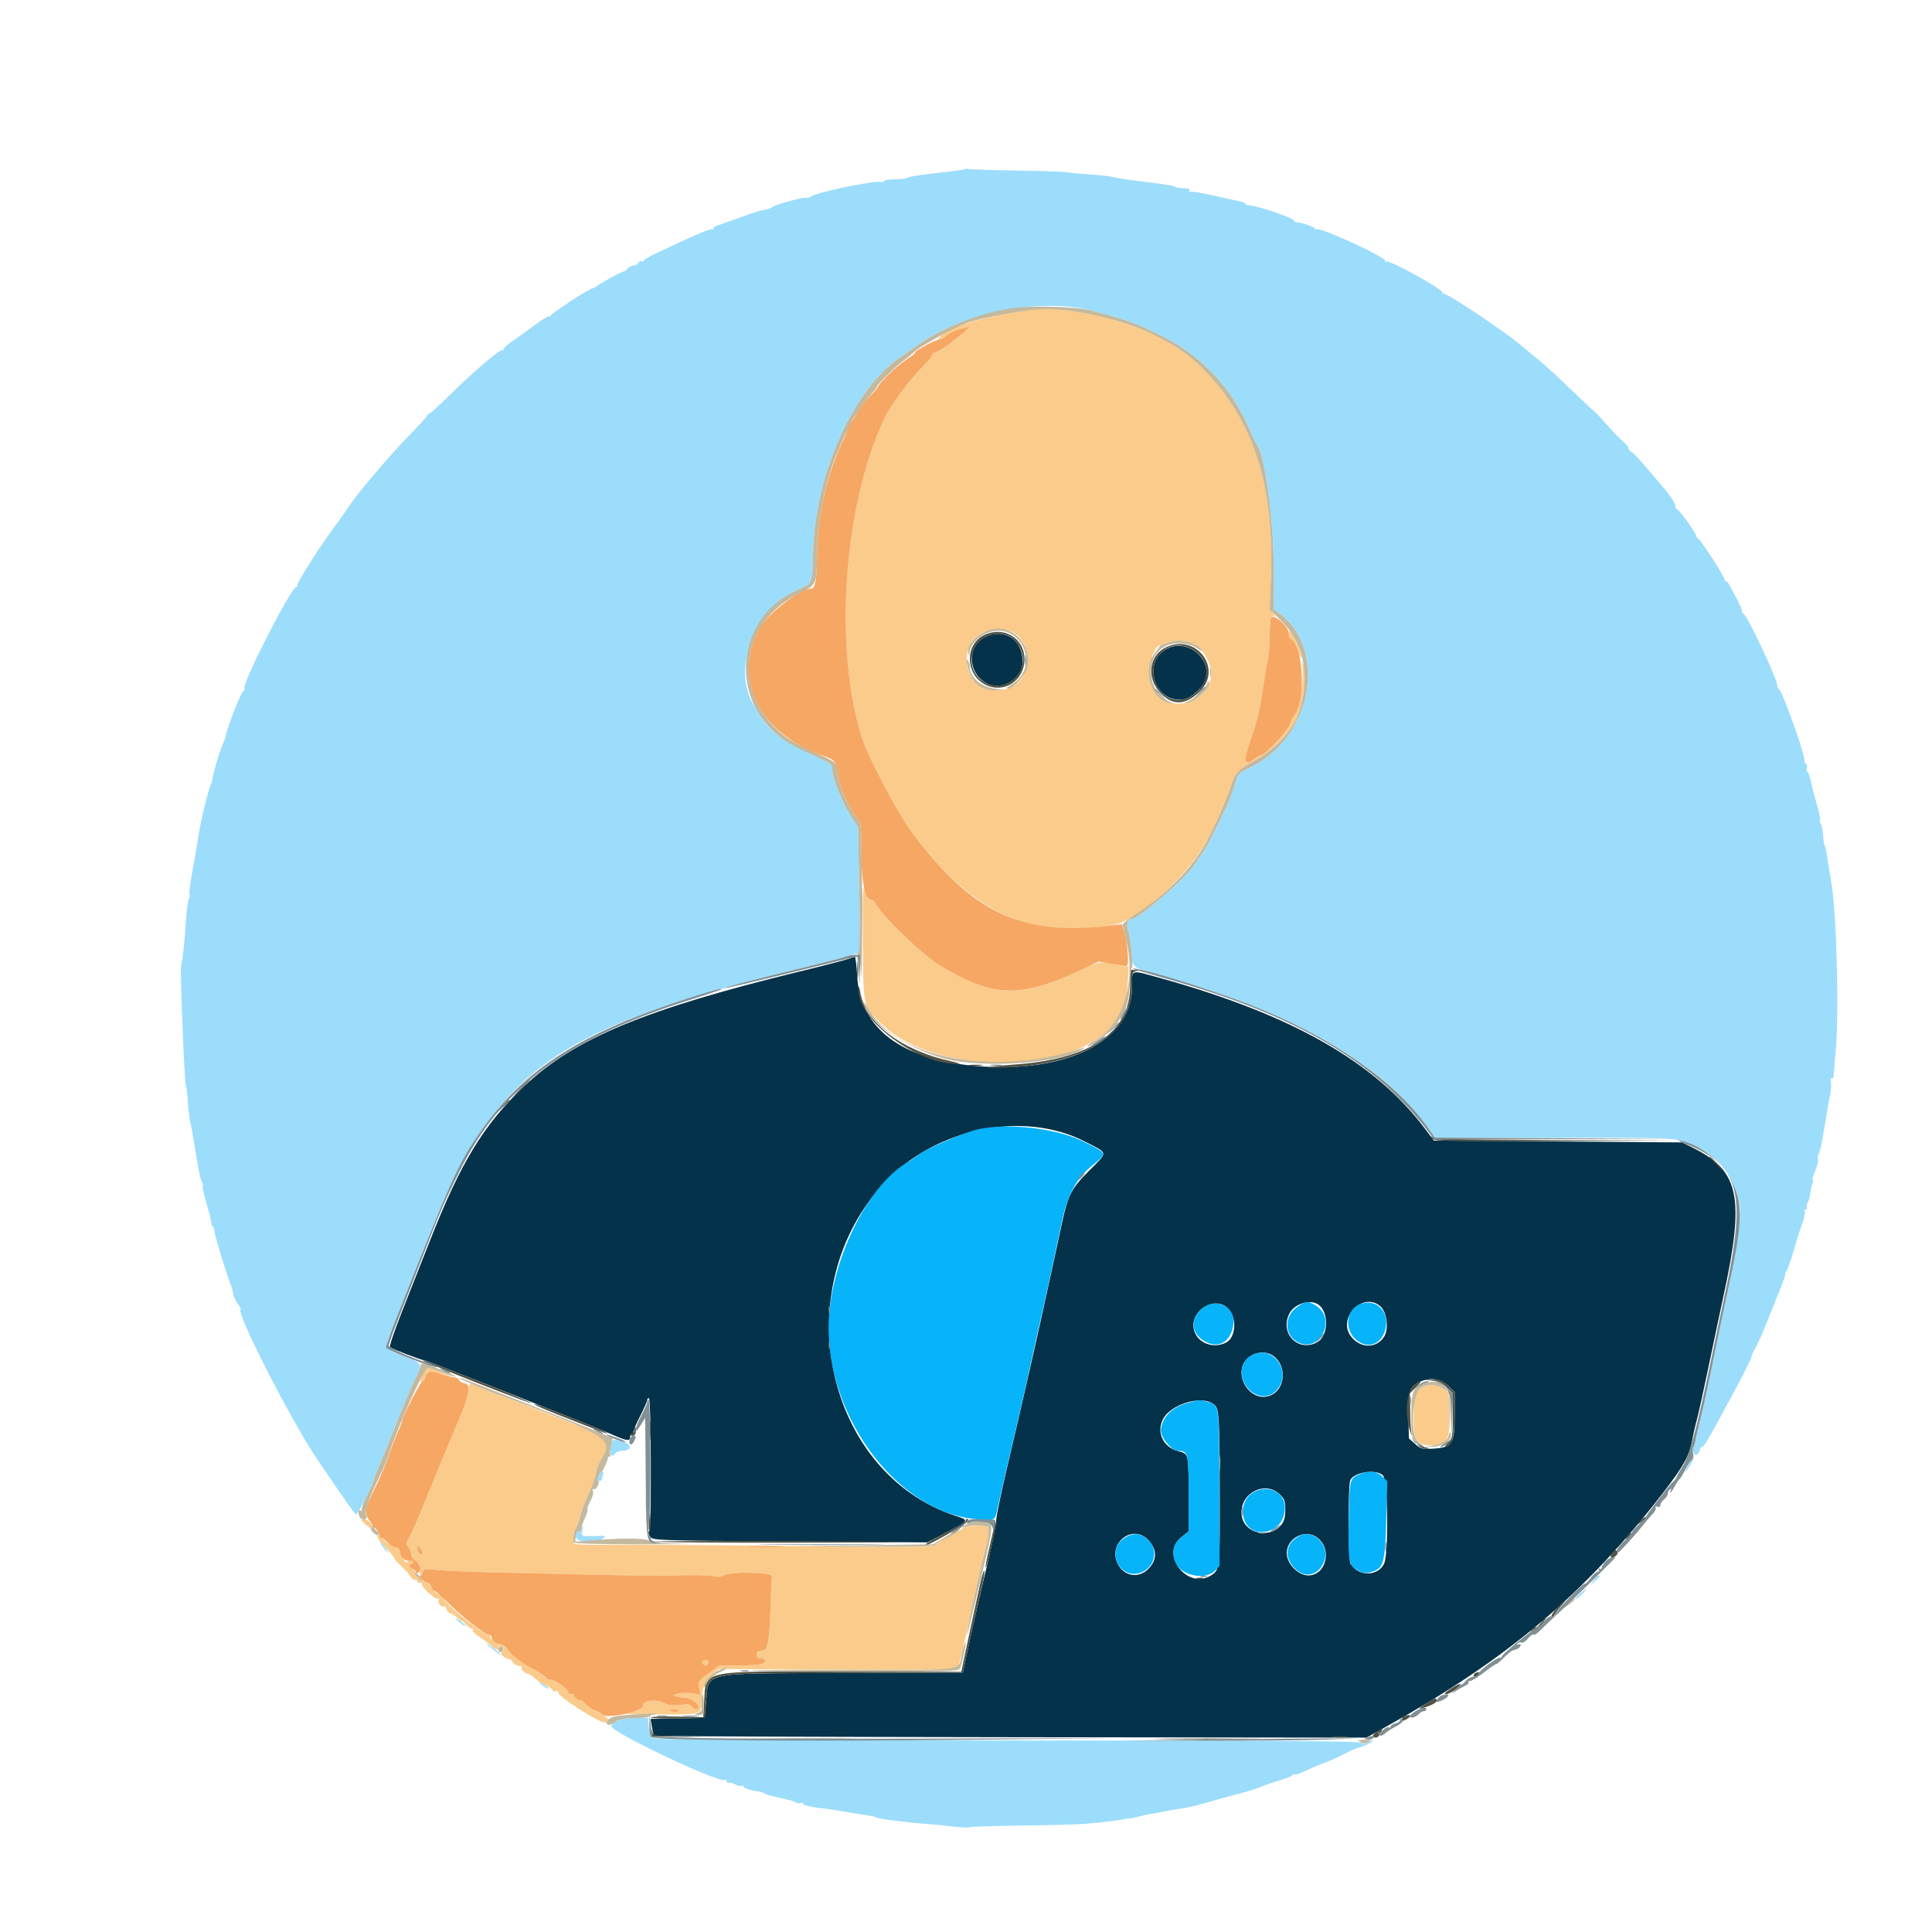 <svg id="svg" version="1.1" xmlns="http://www.w3.org/2000/svg" xmlns:xlink="http://www.w3.org/1999/xlink" width="400" height="400" viewBox="0, 0, 400,400"><g id="svgg"><path id="path0" d="M203.906 131.934 C 200.120 133.826,200.403 139.576,204.378 141.526 C 207.586 143.099,211.719 140.518,211.719 136.941 C 211.719 132.358,207.925 129.927,203.906 131.934 M241.959 134.149 C 236.187 136.662,238.963 145.907,245.142 144.748 C 246.871 144.423,249.396 141.983,249.730 140.315 C 250.570 136.116,245.918 132.425,241.959 134.149 M175.781 198.492 C 175.244 198.710,170.586 199.917,165.430 201.175 C 133.574 208.949,119.003 215.008,108.621 224.800 C 100.156 232.783,95.336 240.710,88.835 257.336 C 87.179 261.573,84.609 268.097,83.125 271.835 C 81.641 275.572,80.568 278.758,80.741 278.914 C 81.140 279.276,87.337 281.641,87.885 281.641 C 88.111 281.641,94.664 284.176,102.449 287.274 C 110.233 290.373,118.184 293.521,120.117 294.272 C 122.051 295.022,125.033 296.253,126.744 297.008 C 129.886 298.394,130.469 298.461,130.469 297.438 C 130.469 297.128,130.674 296.875,130.924 296.875 C 131.175 296.875,131.270 296.764,131.134 296.629 C 130.999 296.494,131.585 295.030,132.436 293.377 C 133.288 291.723,133.984 290.164,133.984 289.912 C 133.984 289.660,134.145 289.453,134.341 289.453 C 134.828 289.453,134.906 316.352,134.421 316.937 C 134.178 317.229,134.247 317.656,134.619 318.165 C 135.178 318.929,135.769 318.949,163.591 319.141 L 191.992 319.336 194.727 317.917 C 200.856 314.735,200.801 314.804,197.949 313.875 C 170.716 305.010,162.577 266.535,183.310 244.672 C 193.892 233.514,211.831 229.863,224.507 236.289 C 229.557 238.849,229.472 238.397,225.630 242.239 C 221.846 246.022,221.162 247.311,219.928 252.988 C 219.468 255.104,218.408 260.000,217.571 263.867 C 214.951 275.985,211.557 290.947,208.364 304.453 C 207.201 309.373,206.250 314.031,206.251 314.804 C 206.252 315.578,205.468 319.463,204.509 323.438 C 202.933 329.975,201.011 338.435,199.806 344.141 L 199.352 346.289 174.455 346.379 C 144.625 346.486,146.774 346.010,146.172 352.647 L 145.898 355.664 140.300 355.773 L 134.701 355.881 134.973 357.530 C 135.123 358.438,135.328 359.268,135.429 359.375 C 135.529 359.482,168.752 359.613,209.256 359.665 L 282.900 359.761 286.860 357.559 C 311.081 344.094,326.776 331.101,342.237 311.719 C 348.017 304.473,349.650 301.815,350.234 298.707 C 350.525 297.163,351.015 294.997,351.324 293.894 C 351.632 292.792,352.700 287.958,353.697 283.152 C 354.694 278.346,356.099 271.689,356.821 268.359 C 361.253 247.895,360.146 242.447,350.586 237.690 L 348.242 236.523 322.548 236.328 L 296.854 236.133 295.140 233.841 C 284.722 219.912,267.708 210.179,240.487 202.574 C 233.852 200.721,234.375 200.564,234.375 204.415 C 234.375 215.523,220.842 222.331,202.014 220.695 C 186.634 219.358,178.137 212.957,177.480 202.211 C 177.340 199.921,177.120 198.058,176.991 198.072 C 176.863 198.085,176.318 198.274,175.781 198.492 M272.678 269.933 C 275.204 271.285,275.174 276.628,272.633 277.942 C 268.657 279.998,264.874 275.970,266.972 271.914 C 267.938 270.046,270.940 269.004,272.678 269.933 M285.780 270.442 C 287.162 271.630,287.589 275.187,286.541 276.786 C 284.945 279.221,281.683 279.205,279.753 276.752 C 276.757 272.943,282.138 267.308,285.780 270.442 M254.457 271.124 C 256.130 273.111,255.803 276.949,253.876 277.945 C 251.284 279.286,248.117 278.166,247.275 275.613 C 245.919 271.505,251.725 267.876,254.457 271.124 M263.587 280.688 C 266.482 282.715,266.166 287.605,263.057 288.905 C 258.889 290.646,255.006 284.507,258.233 281.280 C 259.617 279.897,262.070 279.625,263.587 280.688 M299.777 286.863 L 301.172 288.178 301.172 292.895 C 301.172 298.955,300.724 299.672,296.786 299.923 C 294.424 300.073,294.159 300.005,292.973 298.945 L 291.698 297.806 291.595 293.337 C 291.478 288.237,291.871 286.989,293.873 286.119 C 296.160 285.124,298.207 285.382,299.777 286.863 M250.753 290.415 C 252.453 291.294,252.462 291.383,252.527 308.008 C 252.593 324.927,252.585 325.007,250.693 326.192 C 245.881 329.209,240.127 321.852,244.531 318.312 L 246.094 317.057 246.088 309.407 C 246.081 300.848,246.125 301.028,243.876 300.424 C 240.792 299.595,239.373 296.548,240.793 293.803 C 242.268 290.950,248.011 288.997,250.753 290.415 M286.328 305.469 C 287.356 306.497,287.535 321.871,286.542 323.793 C 285.160 326.465,281.109 326.397,279.585 323.675 C 279.135 322.871,279.084 308.111,279.527 306.586 C 280.034 304.838,284.898 304.039,286.328 305.469 M264.836 309.277 C 266.043 310.379,266.185 310.846,266.078 313.373 C 265.844 318.882,257.031 318.622,257.031 313.106 C 257.031 309.002,261.912 306.608,264.836 309.277 M237.850 318.959 C 239.592 320.943,239.551 323.027,237.734 324.844 C 235.724 326.854,232.766 326.382,231.452 323.841 C 229.185 319.458,234.636 315.299,237.850 318.959 M272.789 318.380 C 275.866 320.800,274.543 326.172,270.870 326.172 C 268.733 326.172,266.406 323.760,266.406 321.546 C 266.406 318.385,270.325 316.442,272.789 318.380 " stroke="none" fill="#04324a" fill-rule="evenodd"></path><path id="path1" d="M199.895 35.000 C 199.796 35.100,197.362 35.442,194.486 35.761 C 191.611 36.079,188.906 36.458,188.477 36.603 C 187.139 37.054,186.576 37.137,184.877 37.138 C 183.972 37.138,183.131 37.300,183.009 37.497 C 182.887 37.695,182.549 37.765,182.258 37.653 C 181.266 37.273,168.387 39.996,167.945 40.680 C 167.824 40.866,167.297 40.987,166.773 40.947 C 165.820 40.875,160.134 42.482,159.766 42.928 C 159.568 43.167,159.121 43.301,157.508 43.603 C 157.019 43.694,154.910 44.394,152.821 45.159 C 150.732 45.923,148.716 46.642,148.340 46.757 C 147.964 46.872,147.656 47.132,147.656 47.334 C 147.656 47.537,147.501 47.606,147.310 47.489 C 146.999 47.296,143.401 48.852,135.840 52.447 C 134.390 53.136,133.203 53.845,133.203 54.022 C 133.203 54.198,133.026 54.234,132.810 54.100 C 132.593 53.966,132.325 54.094,132.214 54.385 C 132.102 54.676,131.623 54.943,131.150 54.978 C 130.676 55.014,130.065 55.348,129.793 55.721 C 129.520 56.094,129.297 56.287,129.297 56.149 C 129.297 55.900,123.808 58.882,123.438 59.333 C 123.330 59.463,122.979 59.629,122.656 59.700 C 121.740 59.902,114.063 64.920,114.063 65.317 C 114.063 65.512,113.918 65.582,113.741 65.473 C 113.565 65.363,112.198 66.188,110.705 67.305 C 109.212 68.422,107.088 69.951,105.987 70.703 C 104.885 71.455,104.081 72.229,104.200 72.424 C 104.320 72.618,104.234 72.664,104.010 72.525 C 103.538 72.233,98.323 76.671,92.977 81.915 C 90.940 83.912,89.147 85.547,88.992 85.547 C 88.837 85.547,88.557 85.822,88.368 86.159 C 88.180 86.496,86.614 88.209,84.889 89.968 C 80.782 94.153,74.170 101.927,72.203 104.883 C 71.345 106.172,69.856 108.281,68.895 109.570 C 66.099 113.319,61.358 120.826,61.570 121.170 C 61.677 121.343,61.595 121.484,61.388 121.484 C 60.309 121.484,50.006 141.640,50.596 142.595 C 50.723 142.801,50.673 142.969,50.485 142.969 C 50.015 142.969,47.140 150.201,46.711 152.465 C 46.662 152.720,46.340 153.581,45.994 154.378 C 45.383 155.788,44.121 160.144,43.979 161.335 C 43.940 161.661,43.810 162.100,43.690 162.312 C 43.176 163.215,41.451 170.385,41.013 173.438 C 40.752 175.264,40.201 178.508,39.790 180.648 C 39.378 182.788,39.137 184.788,39.254 185.092 C 39.371 185.397,39.310 185.843,39.120 186.085 C 38.929 186.326,38.653 188.281,38.507 190.430 C 38.159 195.540,37.908 198.021,37.619 199.219 C 37.350 200.331,37.386 202.353,37.909 215.371 C 38.115 220.495,38.390 224.860,38.521 225.071 C 38.651 225.282,38.814 226.627,38.882 228.059 C 38.951 229.492,39.210 231.543,39.457 232.617 C 39.704 233.691,40.245 236.761,40.660 239.438 C 41.075 242.115,41.575 244.466,41.771 244.661 C 41.966 244.857,42.049 245.218,41.955 245.464 C 41.861 245.710,42.226 247.389,42.767 249.196 C 43.308 251.003,43.750 252.802,43.750 253.194 C 43.750 253.586,43.882 253.907,44.043 253.907 C 44.204 253.907,44.370 254.391,44.411 254.981 C 44.476 255.918,47.205 264.803,47.920 266.406 C 48.064 266.729,48.229 267.390,48.287 267.876 C 48.344 268.362,48.765 269.285,49.222 269.927 C 49.679 270.569,49.961 271.094,49.849 271.094 C 48.504 271.094,60.262 294.146,65.688 302.148 C 71.208 310.289,73.458 313.479,73.736 313.558 C 74.030 313.642,77.376 307.111,77.355 306.494 C 77.349 306.306,77.773 305.164,78.297 303.955 C 78.821 302.747,80.124 299.561,81.194 296.875 C 83.855 290.193,85.295 286.790,86.278 284.864 C 87.513 282.443,87.421 282.295,83.800 280.886 C 79.352 279.156,79.446 279.415,81.447 274.403 C 82.388 272.046,85.213 264.932,87.724 258.594 C 102.516 221.262,113.474 213.210,167.383 200.056 C 170.820 199.217,174.647 198.233,175.886 197.868 L 178.139 197.206 177.900 184.248 L 177.660 171.289 176.385 169.336 C 174.324 166.179,172.266 161.064,172.266 159.102 C 172.266 158.337,171.830 157.975,169.824 157.074 C 161.024 153.121,158.744 151.210,155.609 145.160 C 151.841 137.890,156.312 126.336,164.387 122.475 C 165.605 121.892,166.865 121.280,167.188 121.115 C 167.980 120.709,168.258 119.213,168.316 115.039 C 168.551 98.375,176.746 80.118,186.914 73.609 C 187.559 73.197,188.808 72.316,189.689 71.652 C 198.728 64.847,215.218 61.521,226.070 64.315 C 233.207 66.152,236.068 67.211,241.287 69.950 C 249.159 74.082,255.020 80.422,258.592 88.672 C 259.289 90.283,260.034 91.819,260.248 92.085 C 261.887 94.132,263.732 107.923,263.719 118.034 L 263.708 126.107 265.028 127.113 C 274.918 134.657,271.558 152.633,259.113 158.758 C 256.326 160.129,256.308 160.149,255.672 162.393 C 255.321 163.633,254.621 165.527,254.117 166.602 C 251.827 171.483,249.901 175.275,249.258 176.172 C 248.873 176.709,248.051 177.920,247.430 178.863 C 245.478 181.831,235.841 190.234,234.389 190.234 C 233.566 190.234,233.093 191.440,233.535 192.410 C 233.781 192.950,234.098 194.893,234.239 196.728 C 234.534 200.564,234.076 200.163,240.039 201.818 C 267.070 209.320,286.341 220.259,295.508 233.306 L 297.070 235.530 321.541 235.538 C 344.932 235.547,346.124 235.581,348.553 236.332 C 354.808 238.264,358.897 242.811,360.196 249.279 C 360.679 251.684,359.755 258.005,357.236 269.531 C 356.508 272.861,355.276 278.750,354.498 282.617 C 353.721 286.484,352.641 291.406,352.099 293.555 C 351.557 295.703,351.072 297.820,351.021 298.259 C 350.969 298.697,350.815 299.238,350.678 299.460 C 350.201 300.232,350.816 301.629,351.415 301.132 C 351.711 300.887,351.953 300.443,351.953 300.147 C 351.953 299.852,352.116 299.609,352.314 299.609 C 352.759 299.609,353.569 298.236,358.554 289.030 C 360.716 285.037,362.539 281.415,362.606 280.981 C 362.672 280.547,363.026 279.734,363.394 279.173 C 363.761 278.613,364.747 276.433,365.584 274.331 C 366.421 272.228,367.728 268.970,368.487 267.090 C 369.247 265.210,369.772 263.672,369.652 263.672 C 369.533 263.672,369.630 263.438,369.868 263.151 C 370.106 262.865,370.746 261.063,371.291 259.147 C 371.836 257.231,372.647 254.664,373.093 253.443 C 373.540 252.221,373.789 251.034,373.648 250.806 C 373.507 250.578,373.596 250.391,373.847 250.391 C 374.097 250.391,374.209 250.148,374.096 249.852 C 373.982 249.556,374.057 249.146,374.262 248.941 C 374.467 248.736,374.697 247.967,374.772 247.233 C 374.848 246.499,375.040 245.583,375.198 245.198 C 375.357 244.813,375.393 244.404,375.279 244.289 C 375.164 244.175,375.420 243.290,375.847 242.324 C 376.275 241.358,376.519 240.295,376.391 239.961 C 376.263 239.627,376.338 239.137,376.558 238.872 C 376.778 238.607,377.312 236.124,377.744 233.355 C 378.175 230.586,378.694 227.598,378.897 226.714 C 379.099 225.831,379.178 224.631,379.072 224.046 C 378.957 223.413,379.033 223.079,379.260 223.219 C 379.469 223.349,379.641 223.143,379.642 222.762 C 379.643 222.382,379.830 220.049,380.059 217.578 C 380.793 209.648,380.246 188.803,379.142 182.629 C 378.833 180.904,378.461 178.613,378.315 177.539 C 378.169 176.465,377.942 175.413,377.812 175.202 C 377.682 174.990,377.524 173.955,377.461 172.900 C 377.398 171.845,377.172 170.772,376.958 170.514 C 376.744 170.256,376.676 169.939,376.806 169.809 C 376.936 169.679,376.686 168.377,376.251 166.915 C 375.816 165.454,375.240 163.247,374.972 162.012 C 374.704 160.776,374.354 159.766,374.193 159.766 C 374.033 159.766,373.993 159.414,374.106 158.984 C 374.218 158.555,374.149 158.203,373.952 158.203 C 373.755 158.203,373.582 157.808,373.567 157.324 C 373.514 155.567,368.958 142.941,368.270 142.643 C 368.104 142.572,367.969 142.259,367.969 141.948 C 367.969 140.509,361.540 126.953,360.857 126.953 C 360.615 126.953,360.526 126.844,360.659 126.711 C 360.792 126.578,360.338 125.411,359.650 124.118 C 358.962 122.826,358.225 121.441,358.013 121.040 C 357.801 120.640,357.493 120.313,357.329 120.313 C 357.165 120.313,357.031 120.138,357.031 119.925 C 357.031 119.366,352.274 111.973,351.675 111.602 C 351.398 111.430,351.172 111.131,351.172 110.937 C 351.172 110.380,347.636 105.469,347.235 105.469 C 347.037 105.469,346.875 105.178,346.875 104.822 C 346.875 104.200,345.573 102.218,344.092 100.586 C 343.702 100.156,342.308 98.522,340.994 96.955 C 339.680 95.388,338.269 93.895,337.857 93.639 C 337.446 93.382,337.109 92.963,337.109 92.708 C 337.109 92.453,336.645 91.879,336.078 91.433 C 335.511 90.987,333.949 89.374,332.607 87.850 C 331.266 86.325,330.063 85.051,329.935 85.019 C 329.807 84.987,327.711 83.027,325.277 80.664 C 322.843 78.301,319.807 75.528,318.531 74.502 C 317.255 73.477,315.751 72.227,315.190 71.726 C 312.363 69.202,299.900 60.845,298.926 60.820 C 298.657 60.813,298.524 60.720,298.631 60.614 C 299.142 60.103,287.694 53.740,287.017 54.159 C 286.787 54.301,286.698 54.256,286.820 54.059 C 287.232 53.391,273.409 46.996,272.615 47.487 C 272.423 47.605,272.266 47.539,272.266 47.339 C 272.266 46.981,268.829 45.836,268.262 46.006 C 268.101 46.054,267.969 45.931,267.969 45.731 C 267.969 45.154,260.166 42.516,258.301 42.462 C 258.032 42.454,257.813 42.321,257.813 42.167 C 257.813 42.012,257.329 41.798,256.738 41.692 C 256.147 41.585,253.667 41.039,251.226 40.479 C 248.786 39.919,246.605 39.574,246.381 39.712 C 246.144 39.859,246.090 39.776,246.252 39.513 C 246.435 39.217,246.154 39.042,245.433 39.003 C 243.824 38.916,243.599 38.874,243.122 38.575 C 242.884 38.426,240.248 38.022,237.263 37.677 C 234.278 37.332,231.309 36.894,230.664 36.702 C 230.020 36.511,227.749 36.244,225.618 36.111 C 223.488 35.977,221.378 35.777,220.931 35.667 C 220.483 35.557,215.811 35.397,210.547 35.311 C 205.283 35.225,200.774 35.079,200.526 34.987 C 200.279 34.895,199.995 34.901,199.895 35.000 M126.429 299.502 C 126.159 301.163,126.593 301.881,127.330 300.993 C 127.605 300.662,128.146 300.391,128.532 300.391 C 130.812 300.391,131.094 299.139,128.959 298.499 C 126.794 297.851,126.690 297.892,126.429 299.502 M350.100 302.441 C 349.547 303.139,348.769 304.688,348.971 304.688 C 349.065 304.688,349.505 304.072,349.948 303.320 C 350.754 301.954,350.829 301.520,350.100 302.441 M123.899 305.664 C 123.534 306.466,123.558 306.641,124.032 306.641 C 124.349 306.641,124.609 306.479,124.609 306.282 C 124.609 306.085,124.716 305.645,124.846 305.305 C 125.238 304.285,124.380 304.610,123.899 305.664 M120.313 316.602 C 120.313 316.924,120.093 317.144,119.824 317.090 C 119.550 317.035,119.282 317.462,119.212 318.066 C 119.063 319.365,123.330 319.725,124.828 318.541 C 125.534 317.982,125.453 317.946,123.633 318.006 C 120.356 318.113,120.269 318.084,120.543 316.992 C 120.678 316.455,120.681 316.016,120.550 316.016 C 120.419 316.016,120.313 316.279,120.313 316.602 M79.297 320.313 C 79.756 320.957,80.219 321.484,80.327 321.484 C 80.434 321.484,80.146 320.957,79.688 320.313 C 79.229 319.668,78.765 319.141,78.658 319.141 C 78.550 319.141,78.838 319.668,79.297 320.313 M329.914 327.258 L 329.164 328.320 330.207 327.373 C 331.303 326.378,331.438 326.164,330.957 326.184 C 330.796 326.191,330.327 326.674,329.914 327.258 M327.183 329.885 C 326.557 330.423,326.131 330.949,326.235 331.053 C 326.339 331.157,326.928 330.716,327.543 330.074 C 328.906 328.652,328.727 328.558,327.183 329.885 M94.499 335.298 C 95.019 335.939,96.484 336.907,96.484 336.611 C 96.484 336.536,95.913 336.057,95.215 335.546 C 94.429 334.971,94.156 334.876,94.499 335.298 M100.781 340.338 C 100.781 340.424,101.528 341.088,102.441 341.814 C 103.354 342.539,103.854 342.824,103.550 342.447 C 102.979 341.736,100.781 340.062,100.781 340.338 M112.109 348.793 C 112.646 349.233,113.262 349.593,113.477 349.595 C 113.895 349.598,113.188 349.057,111.914 348.398 C 111.395 348.130,111.461 348.263,112.109 348.793 M128.961 355.874 C 127.716 356.154,126.216 357.220,126.586 357.563 C 129.097 359.888,148.992 369.178,150.054 368.521 C 150.239 368.407,150.391 368.507,150.391 368.744 C 150.391 368.981,150.610 369.130,150.879 369.076 C 151.147 369.021,151.766 369.198,152.254 369.467 C 152.742 369.737,153.313 369.852,153.524 369.722 C 153.734 369.592,153.906 369.657,153.906 369.868 C 153.906 370.215,155.550 370.748,157.038 370.882 C 157.364 370.911,157.847 371.069,158.111 371.232 C 158.375 371.395,158.899 371.602,159.276 371.691 C 159.653 371.780,160.752 372.050,161.719 372.291 C 162.686 372.532,163.652 372.762,163.867 372.801 C 164.082 372.841,164.486 373.016,164.765 373.190 C 165.044 373.364,165.536 373.405,165.859 373.281 C 166.182 373.157,166.352 373.210,166.235 373.398 C 166.040 373.713,168.028 374.169,170.898 374.466 C 171.543 374.533,173.652 374.859,175.586 375.191 C 177.520 375.524,179.580 375.867,180.165 375.954 C 180.750 376.041,181.368 376.198,181.538 376.304 C 182.006 376.593,187.645 377.331,191.195 377.568 C 192.922 377.683,195.701 377.952,197.369 378.166 C 199.037 378.380,200.579 378.446,200.794 378.312 C 201.009 378.179,205.797 378.021,211.433 377.961 C 217.069 377.901,222.910 377.745,224.414 377.615 C 228.683 377.245,230.939 376.987,232.422 376.698 C 233.174 376.551,233.901 376.454,234.038 376.482 C 234.175 376.510,234.878 376.357,235.601 376.141 C 236.323 375.926,237.441 375.673,238.086 375.581 C 238.730 375.488,240.137 375.230,241.211 375.008 C 242.285 374.786,243.891 374.517,244.779 374.412 C 245.667 374.306,247.953 373.761,249.857 373.201 C 251.762 372.640,254.814 371.793,256.641 371.319 C 258.467 370.844,260.576 370.182,261.328 369.847 C 262.080 369.513,263.794 368.925,265.137 368.542 C 266.479 368.159,267.578 367.687,267.578 367.493 C 267.578 367.300,267.748 367.246,267.955 367.375 C 268.163 367.503,269.026 367.254,269.874 366.821 C 270.722 366.389,272.613 365.584,274.076 365.033 C 275.539 364.483,277.508 363.601,278.450 363.074 C 279.393 362.547,280.809 361.943,281.598 361.730 C 282.387 361.518,283.378 361.076,283.801 360.749 C 284.564 360.159,284.564 360.156,283.789 360.411 C 283.359 360.553,282.805 360.824,282.558 361.014 C 282.277 361.230,282.045 361.174,281.942 360.866 C 281.810 360.469,267.329 360.365,208.702 360.344 C 149.733 360.323,135.510 360.221,135.021 359.815 C 134.673 359.527,134.365 358.535,134.297 357.488 L 134.180 355.664 132.227 355.622 C 131.152 355.599,129.683 355.712,128.961 355.874 " stroke="none" fill="#9cddfb" fill-rule="evenodd"></path><path id="path2" d="M215.039 63.929 C 210.273 64.411,201.495 66.267,199.388 67.237 C 198.515 67.639,197.636 67.972,197.435 67.976 C 196.688 67.990,193.621 70.313,194.350 70.313 C 194.744 70.313,195.452 69.951,195.922 69.509 C 196.393 69.067,197.723 68.459,198.877 68.159 L 200.977 67.614 199.767 68.670 C 197.761 70.421,193.978 73.044,193.457 73.046 C 193.188 73.046,192.967 73.267,192.965 73.535 C 192.962 73.804,192.323 74.639,191.544 75.391 C 188.485 78.343,184.418 83.809,182.981 86.898 C 174.534 105.062,172.567 134.736,178.590 153.125 C 179.877 157.054,186.109 168.774,188.827 172.377 C 201.493 189.166,213.122 194.511,230.469 191.515 C 235.899 190.577,246.900 180.407,250.448 173.047 C 252.493 168.803,254.058 165.155,254.720 163.086 C 255.704 160.012,256.308 159.329,259.570 157.607 C 263.761 155.394,267.716 151.172,268.890 147.656 C 269.938 144.522,270.478 139.787,269.985 138.062 L 269.545 136.523 269.719 138.607 C 269.937 141.221,268.938 146.753,268.013 148.047 C 267.630 148.584,267.206 149.466,267.072 150.007 C 266.810 151.061,262.007 156.250,261.293 156.250 C 261.058 156.250,260.418 156.602,259.872 157.031 C 257.604 158.815,257.311 157.815,258.831 153.486 C 260.286 149.341,260.792 147.248,261.514 142.383 C 261.864 140.020,262.313 137.383,262.511 136.523 C 262.709 135.664,262.876 133.525,262.881 131.770 C 262.891 128.310,263.130 127.204,263.780 127.606 C 264.010 127.748,263.902 127.441,263.540 126.925 C 262.959 126.095,262.912 125.189,263.137 119.145 C 263.833 100.419,259.319 86.706,249.063 76.391 C 246.236 73.548,244.614 72.391,239.844 69.813 C 235.727 67.589,227.539 65.038,222.656 64.459 C 217.213 63.813,216.605 63.771,215.039 63.929 M210.156 131.197 C 214.094 133.957,213.347 140.916,208.947 142.458 C 203.100 144.508,198.379 139.394,200.776 133.607 C 202.019 130.606,207.356 129.235,210.156 131.197 M266.797 131.149 C 266.797 131.582,267.038 132.135,267.332 132.380 C 267.626 132.624,268.172 133.623,268.545 134.600 C 268.918 135.576,269.311 136.288,269.419 136.180 C 269.705 135.894,268.328 132.378,267.505 131.295 C 266.844 130.425,266.797 130.415,266.797 131.149 M247.351 133.443 C 248.746 134.164,250.356 136.594,250.653 138.425 C 251.755 145.215,241.747 148.603,238.630 142.496 C 237.268 139.827,238.439 133.705,240.334 133.588 C 240.387 133.585,241.133 133.323,241.992 133.006 C 243.691 132.381,245.597 132.536,247.351 133.443 M178.648 194.922 C 178.721 208.790,178.606 208.324,182.970 212.406 C 193.736 222.477,221.134 222.565,230.175 212.558 C 232.542 209.937,233.167 208.303,233.450 203.993 L 233.703 200.129 230.711 199.617 C 227.345 199.042,228.046 198.860,220.508 202.254 C 210.812 206.618,204.987 206.100,194.727 199.961 C 190.951 197.702,182.849 189.905,181.133 186.879 C 180.961 186.576,180.566 186.328,180.254 186.328 C 179.942 186.328,179.680 186.108,179.670 185.840 C 179.660 185.571,179.412 184.824,179.119 184.180 C 178.656 183.162,178.594 184.575,178.648 194.922 M87.407 284.737 C 86.907 286.008,86.898 286.235,87.351 286.061 C 87.651 285.946,88.003 285.431,88.132 284.918 C 88.410 283.810,89.465 283.703,91.541 284.570 C 92.313 284.893,93.169 285.148,93.444 285.137 C 94.057 285.114,89.161 283.203,88.488 283.203 C 88.225 283.203,87.738 283.893,87.407 284.737 M97.036 287.789 C 97.016 288.638,96.058 291.484,94.764 294.531 C 92.347 300.229,90.092 305.669,87.277 312.598 C 86.295 315.015,85.145 317.586,84.722 318.311 C 84.026 319.503,84.010 319.694,84.554 320.295 C 84.885 320.661,85.156 321.321,85.156 321.763 C 85.156 322.205,85.614 322.867,86.174 323.234 C 87.006 323.778,87.151 324.109,86.965 325.036 C 86.839 325.669,86.907 326.172,87.119 326.172 C 87.329 326.172,87.500 325.923,87.500 325.618 C 87.500 324.834,88.117 324.719,90.598 325.038 C 91.794 325.191,97.080 325.421,102.344 325.548 C 124.714 326.089,137.790 326.335,139.160 326.242 C 142.352 326.025,146.746 326.084,147.953 326.361 C 148.746 326.542,149.426 326.486,149.757 326.211 C 150.837 325.315,159.982 325.457,159.833 326.367 C 159.763 326.797,159.617 329.961,159.509 333.398 C 159.295 340.201,158.917 341.797,157.522 341.797 C 156.901 341.797,156.641 342.028,156.641 342.578 C 156.641 343.091,156.901 343.359,157.399 343.359 C 158.542 343.359,158.764 344.095,157.738 344.485 C 157.242 344.674,155.055 344.828,152.879 344.828 L 148.922 344.828 146.713 346.460 C 144.587 348.031,144.514 348.143,144.765 349.479 L 145.025 350.867 143.458 350.603 C 141.425 350.259,138.343 350.772,139.844 351.204 C 140.381 351.358,141.342 351.502,141.980 351.524 C 143.414 351.572,145.462 353.615,144.310 353.849 C 143.936 353.925,143.473 353.704,143.280 353.359 C 142.995 352.851,142.525 352.780,140.789 352.984 C 139.126 353.179,138.360 353.080,137.357 352.540 C 135.804 351.704,132.933 352.138,133.108 353.182 C 133.209 353.783,131.361 354.558,129.297 354.780 C 128.760 354.838,131.731 354.914,135.901 354.949 C 144.951 355.025,145.248 354.952,145.226 352.660 C 145.199 349.830,145.968 347.792,147.505 346.619 L 148.892 345.562 173.446 345.651 C 196.738 345.736,198.017 345.704,198.353 345.038 C 198.739 344.269,199.658 340.339,201.759 330.469 C 202.513 326.924,203.481 322.764,203.909 321.225 C 204.899 317.667,204.928 316.030,204.004 315.976 C 201.002 315.799,199.864 315.968,198.898 316.731 C 198.322 317.186,197.067 317.921,196.108 318.364 C 195.149 318.808,194.050 319.455,193.665 319.804 C 193.025 320.383,190.455 320.407,163.768 320.082 C 147.709 319.886,131.011 319.767,126.660 319.816 C 120.632 319.885,118.740 319.792,118.707 319.426 C 118.601 318.256,118.852 316.931,119.316 316.205 C 119.593 315.772,119.946 314.806,120.100 314.057 C 120.254 313.308,120.693 311.992,121.076 311.133 C 122.710 307.459,123.438 305.465,123.438 304.658 C 123.438 304.185,123.965 302.940,124.609 301.893 C 126.971 298.055,126.809 297.931,111.914 292.137 C 107.402 290.382,102.480 288.468,100.977 287.883 C 99.473 287.298,97.979 286.707,97.656 286.570 C 97.198 286.374,97.063 286.639,97.036 287.789 M293.869 287.661 C 292.800 288.581,292.772 288.711,292.699 292.975 C 292.610 298.165,293.177 299.219,296.058 299.219 C 299.680 299.219,300.256 298.221,300.072 292.263 L 299.947 288.238 298.704 287.480 C 297.001 286.441,295.210 286.509,293.869 287.661 M75.485 315.436 C 77.052 316.884,77.939 317.010,76.969 315.647 C 76.490 314.974,75.835 314.527,75.378 314.561 C 74.633 314.618,74.637 314.652,75.485 315.436 M78.236 317.892 C 77.905 318.102,78.349 318.818,79.701 320.250 C 80.768 321.380,81.641 322.440,81.641 322.604 C 81.641 322.769,82.212 323.429,82.910 324.071 C 83.608 324.714,84.509 325.710,84.912 326.284 C 85.316 326.859,85.799 327.234,85.987 327.118 C 86.174 327.002,86.328 327.093,86.328 327.321 C 86.328 327.548,86.621 327.734,86.979 327.734 C 87.337 327.734,87.521 327.844,87.387 327.977 C 86.992 328.372,90.197 331.319,90.690 331.014 C 90.971 330.841,91.029 330.912,90.847 331.207 C 90.498 331.771,91.341 332.899,91.867 332.574 C 92.072 332.447,92.337 332.713,92.455 333.164 C 92.573 333.615,92.887 333.984,93.153 333.984 C 93.418 333.984,94.101 334.415,94.670 334.942 C 95.238 335.469,95.703 335.794,95.703 335.664 C 95.703 335.534,96.074 335.850,96.527 336.366 C 96.980 336.882,97.520 337.256,97.728 337.197 C 97.935 337.138,97.998 337.264,97.867 337.476 C 97.736 337.688,98.382 338.346,99.302 338.939 C 100.223 339.532,101.393 340.414,101.903 340.901 C 102.767 341.725,103.801 341.794,103.306 340.993 C 103.184 340.796,103.357 340.739,103.691 340.867 C 104.400 341.139,104.456 341.481,103.886 342.051 C 103.599 342.338,103.775 342.658,104.472 343.115 C 105.020 343.474,105.469 343.637,105.469 343.477 C 105.469 343.317,105.742 343.576,106.077 344.054 C 106.411 344.531,107.037 344.922,107.467 344.922 C 107.897 344.922,108.153 345.078,108.035 345.268 C 107.797 345.654,108.501 346.350,109.331 346.550 C 109.628 346.621,110.295 347.059,110.813 347.523 C 111.332 347.987,112.363 348.654,113.104 349.006 C 113.846 349.358,114.453 349.808,114.453 350.006 C 114.453 350.204,114.717 350.265,115.039 350.141 C 115.389 350.007,115.625 350.138,115.625 350.466 C 115.625 351.307,123.934 356.641,125.245 356.641 C 126.913 356.641,125.881 355.415,123.142 354.144 C 122.442 353.819,121.418 353.062,120.864 352.460 C 120.311 351.859,119.979 351.600,120.127 351.884 C 120.346 352.309,120.252 352.312,119.598 351.904 C 119.160 351.631,118.834 351.222,118.874 350.996 C 118.913 350.771,118.635 350.638,118.256 350.702 C 117.876 350.766,117.612 350.654,117.670 350.453 C 117.835 349.872,114.743 347.591,114.040 347.775 C 113.690 347.867,113.226 347.658,113.009 347.311 C 112.792 346.964,111.754 346.254,110.702 345.733 C 108.183 344.487,105.345 342.318,104.990 341.368 C 104.832 340.944,104.189 340.506,103.534 340.375 C 102.410 340.150,101.238 339.197,101.485 338.709 C 101.551 338.581,101.293 338.412,100.912 338.334 C 99.350 338.012,92.201 332.112,91.668 330.706 C 91.514 330.299,91.293 330.061,91.177 330.178 C 90.858 330.496,88.752 328.374,88.983 327.967 C 89.093 327.773,89.004 327.724,88.786 327.859 C 88.567 327.994,87.705 327.502,86.870 326.764 C 85.925 325.929,85.573 325.408,85.938 325.382 C 86.287 325.358,86.169 325.199,85.645 324.988 C 84.763 324.634,84.424 323.828,85.156 323.828 C 85.371 323.828,85.547 323.652,85.547 323.438 C 85.547 323.223,85.283 323.047,84.961 323.047 C 84.639 323.047,84.375 323.246,84.375 323.490 C 84.375 323.734,84.023 323.487,83.594 322.940 C 83.164 322.394,82.813 321.617,82.813 321.213 C 82.813 320.753,82.514 320.456,82.011 320.418 C 81.117 320.351,78.441 318.174,78.804 317.810 C 79.130 317.485,78.803 317.532,78.236 317.892 M87.500 321.489 C 87.500 322.318,86.525 321.631,86.390 320.707 C 86.269 319.873,86.310 319.848,86.879 320.417 C 87.220 320.758,87.500 321.241,87.500 321.489 M145.402 344.214 C 145.643 344.937,146.363 345.019,146.619 344.352 C 146.781 343.930,146.611 343.750,146.049 343.750 C 145.604 343.750,145.316 343.956,145.402 344.214 M140.452 354.260 C 140.332 354.455,139.882 354.522,139.453 354.410 C 138.378 354.129,138.475 353.906,139.671 353.906 C 140.221 353.906,140.573 354.066,140.452 354.260 " stroke="none" fill="#facb8b" fill-rule="evenodd"></path><path id="path3" d="M198.690 68.169 C 197.647 68.455,196.406 69.055,195.931 69.501 C 195.456 69.947,194.768 70.313,194.403 70.313 C 193.627 70.313,189.453 72.595,189.453 73.018 C 189.453 73.177,188.562 73.883,187.473 74.589 C 185.566 75.825,182.000 79.288,181.681 80.215 C 181.596 80.462,180.858 81.288,180.042 82.050 C 179.225 82.813,178.367 83.867,178.137 84.394 C 177.906 84.921,177.200 86.055,176.567 86.914 C 175.934 87.773,175.411 88.688,175.404 88.947 C 175.396 89.206,174.873 90.525,174.241 91.877 C 171.028 98.748,169.145 107.402,169.142 115.307 C 169.141 119.877,168.772 121.875,167.929 121.875 C 165.699 121.875,158.919 127.081,157.244 130.078 C 151.401 140.536,157.367 152.236,170.770 156.604 C 171.558 156.861,172.369 157.282,172.573 157.540 C 172.929 157.991,173.045 158.402,173.829 161.992 C 174.264 163.980,176.333 168.212,177.484 169.467 C 178.262 170.315,178.320 170.793,178.320 176.303 C 178.320 182.409,179.112 186.328,180.346 186.328 C 180.607 186.328,180.961 186.576,181.133 186.879 C 182.843 189.895,190.944 197.696,194.727 199.970 C 205.471 206.428,211.129 206.686,222.831 201.253 L 227.499 199.086 230.163 199.543 C 231.628 199.794,233.025 200.000,233.267 200.000 C 233.816 200.000,233.459 195.029,232.753 192.838 L 232.270 191.340 230.491 191.570 C 211.784 193.987,201.585 189.288,188.827 172.377 C 186.109 168.774,179.877 157.054,178.590 153.125 C 172.567 134.736,174.534 105.062,182.981 86.898 C 184.418 83.809,188.485 78.343,191.544 75.391 C 192.323 74.639,192.962 73.804,192.965 73.535 C 192.967 73.267,193.188 73.046,193.457 73.046 C 193.726 73.045,194.983 72.298,196.251 71.385 C 198.574 69.714,201.143 67.581,200.781 67.625 C 200.674 67.637,199.733 67.882,198.690 68.169 M263.128 127.962 C 262.997 128.301,262.886 130.015,262.881 131.770 C 262.876 133.525,262.709 135.664,262.511 136.523 C 262.313 137.383,261.864 140.020,261.514 142.383 C 260.792 147.248,260.286 149.341,258.831 153.486 C 257.311 157.815,257.604 158.815,259.872 157.031 C 260.418 156.602,261.058 156.250,261.293 156.250 C 262.007 156.250,266.810 151.061,267.072 150.007 C 267.206 149.466,267.630 148.584,268.013 148.047 C 270.409 144.693,269.858 133.877,267.208 132.239 C 266.982 132.100,266.797 131.577,266.797 131.077 C 266.797 129.598,263.556 126.846,263.128 127.962 M88.121 284.961 C 87.986 285.498,87.703 285.938,87.491 285.938 C 87.111 285.938,83.203 293.551,83.203 294.292 C 83.203 294.503,82.862 295.390,82.446 296.263 C 82.029 297.137,81.165 299.374,80.527 301.234 C 79.888 303.094,78.720 305.907,77.931 307.484 C 75.090 313.167,75.090 313.156,77.601 316.247 C 78.315 317.126,78.784 317.961,78.642 318.102 C 78.501 318.244,78.599 318.359,78.860 318.359 C 79.121 318.359,79.751 318.809,80.259 319.358 C 80.768 319.907,81.551 320.384,81.999 320.417 C 82.554 320.459,82.813 320.747,82.813 321.324 C 82.813 322.359,83.850 323.285,84.826 323.120 C 85.222 323.053,85.547 323.185,85.547 323.413 C 85.547 323.641,85.371 323.828,85.156 323.828 C 84.442 323.828,84.753 324.679,85.542 324.886 C 85.970 324.997,86.209 325.267,86.074 325.486 C 85.939 325.704,86.073 325.802,86.371 325.704 C 87.354 325.380,87.228 323.924,86.157 323.222 C 85.606 322.861,85.156 322.205,85.156 321.763 C 85.156 321.321,84.885 320.661,84.554 320.295 C 84.010 319.694,84.026 319.503,84.722 318.311 C 85.145 317.586,86.295 315.015,87.277 312.598 C 89.975 305.957,92.287 300.371,94.755 294.531 C 97.260 288.604,97.608 286.600,96.168 286.395 C 95.671 286.325,95.169 286.017,95.052 285.712 C 94.934 285.406,94.412 285.156,93.891 285.156 C 93.370 285.156,92.313 284.893,91.541 284.570 C 89.436 283.690,88.410 283.808,88.121 284.961 M86.390 320.707 C 86.464 321.208,86.743 321.691,87.012 321.779 C 87.701 322.006,87.618 321.156,86.879 320.417 C 86.310 319.848,86.269 319.873,86.390 320.707 M155.390 320.213 C 157.172 320.285,159.985 320.285,161.640 320.212 C 163.294 320.139,161.836 320.080,158.398 320.080 C 154.961 320.080,153.607 320.140,155.390 320.213 M87.961 324.911 C 87.707 324.996,87.500 325.314,87.500 325.618 C 87.500 325.923,87.297 326.172,87.049 326.172 C 86.793 326.172,86.904 326.510,87.305 326.953 C 87.694 327.383,88.236 327.734,88.511 327.734 C 88.785 327.734,89.121 328.086,89.258 328.516 C 89.394 328.945,89.663 329.297,89.856 329.297 C 90.049 329.297,91.223 330.317,92.467 331.563 C 95.404 334.509,99.983 338.156,100.977 338.341 C 101.406 338.422,101.761 338.661,101.764 338.873 C 101.776 339.645,102.353 340.139,103.517 340.371 C 104.187 340.505,104.831 340.941,104.990 341.368 C 105.345 342.318,108.183 344.487,110.702 345.733 C 111.754 346.254,112.792 346.964,113.009 347.311 C 113.226 347.658,113.690 347.867,114.040 347.775 C 114.743 347.591,117.835 349.872,117.670 350.453 C 117.612 350.654,117.876 350.766,118.256 350.702 C 118.635 350.638,118.913 350.771,118.874 350.996 C 118.834 351.222,119.160 351.631,119.598 351.904 C 120.252 352.312,120.344 352.309,120.112 351.884 C 119.957 351.600,120.375 351.926,121.041 352.608 C 121.707 353.291,122.651 353.971,123.138 354.119 C 123.625 354.268,124.328 354.657,124.701 354.984 C 125.794 355.943,133.301 354.335,133.108 353.182 C 132.933 352.138,135.804 351.704,137.357 352.540 C 138.360 353.080,139.126 353.179,140.789 352.984 C 142.525 352.780,142.995 352.851,143.280 353.359 C 143.473 353.704,143.936 353.925,144.310 353.849 C 145.462 353.615,143.414 351.572,141.980 351.524 C 141.342 351.502,140.381 351.356,139.844 351.198 C 138.368 350.765,141.633 350.251,143.562 350.613 L 145.029 350.888 144.767 349.490 C 144.513 348.141,144.582 348.034,146.713 346.460 L 148.922 344.828 152.879 344.828 C 155.055 344.828,157.242 344.674,157.738 344.485 C 158.764 344.095,158.542 343.359,157.399 343.359 C 156.901 343.359,156.641 343.091,156.641 342.578 C 156.641 342.028,156.901 341.797,157.522 341.797 C 158.917 341.797,159.295 340.201,159.509 333.398 C 159.617 329.961,159.763 326.797,159.833 326.367 C 159.982 325.457,150.837 325.315,149.757 326.211 C 149.426 326.486,148.746 326.542,147.953 326.361 C 146.746 326.084,142.352 326.025,139.160 326.242 C 137.790 326.335,124.714 326.089,102.344 325.548 C 97.080 325.421,91.794 325.191,90.598 325.038 C 89.401 324.884,88.214 324.827,87.961 324.911 M146.619 344.352 C 146.363 345.019,145.643 344.937,145.402 344.214 C 145.316 343.956,145.604 343.750,146.049 343.750 C 146.611 343.750,146.781 343.930,146.619 344.352 M138.672 354.056 C 138.672 354.403,140.252 354.584,140.452 354.260 C 140.573 354.066,140.221 353.906,139.671 353.906 C 139.122 353.906,138.672 353.974,138.672 354.056 " stroke="none" fill="#f6a763" fill-rule="evenodd"></path><path id="path4" d="M202.616 233.777 C 199.713 234.385,191.514 237.921,189.886 239.268 C 189.325 239.731,188.567 240.272,188.200 240.471 C 180.279 244.767,172.756 259.161,171.687 272.070 C 170.058 291.725,184.992 312.777,201.781 314.495 C 206.128 314.939,205.968 315.025,206.610 311.914 C 206.876 310.625,207.866 306.318,208.811 302.344 C 210.771 294.094,212.585 286.167,213.680 281.055 C 214.094 279.121,214.885 275.605,215.436 273.242 C 216.329 269.421,217.629 263.443,219.920 252.625 C 221.023 247.422,222.927 243.910,225.998 241.418 C 229.363 238.688,229.419 238.846,224.178 236.285 C 218.698 233.607,208.878 232.465,202.616 233.777 M268.438 270.691 C 265.779 272.617,265.918 276.465,268.700 277.904 C 273.286 280.275,276.851 273.026,272.439 270.299 C 270.788 269.279,270.325 269.324,268.438 270.691 M281.408 270.088 C 278.708 271.264,278.322 275.235,280.705 277.327 C 282.990 279.334,285.742 278.544,286.713 275.604 C 287.995 271.719,284.945 268.548,281.408 270.088 M248.884 270.911 C 246.218 273.155,246.613 276.336,249.750 277.879 C 252.530 279.247,254.969 277.600,255.365 274.087 C 255.768 270.514,251.716 268.529,248.884 270.911 M258.916 280.747 C 257.063 281.897,256.521 284.207,257.609 286.313 C 259.080 289.156,262.272 289.963,264.178 287.974 C 267.868 284.123,263.390 277.972,258.916 280.747 M245.923 290.443 C 242.742 291.316,240.792 293.199,240.369 295.806 C 240.102 297.452,242.472 300.391,244.067 300.391 C 245.939 300.391,246.094 301.075,246.094 309.338 L 246.094 317.057 244.531 318.312 C 242.774 319.725,242.428 321.650,243.544 323.808 C 244.855 326.342,249.724 327.152,251.606 325.149 L 252.496 324.202 252.465 308.253 C 252.431 290.767,252.450 290.908,250.093 290.254 C 248.355 289.771,248.374 289.770,245.923 290.443 M281.445 305.229 C 279.419 306.112,279.377 306.296,279.247 314.844 C 279.114 323.629,279.217 324.144,281.325 325.234 C 282.346 325.762,282.802 325.791,284.078 325.409 C 286.463 324.694,286.778 323.512,287.018 314.393 L 287.220 306.716 286.206 305.702 C 285.064 304.560,283.367 304.391,281.445 305.229 M260.156 308.642 C 255.876 310.349,256.649 317.188,261.122 317.188 C 264.038 317.188,266.016 315.130,266.016 312.096 C 266.016 309.193,263.094 307.470,260.156 308.642 M232.900 318.361 C 228.765 320.883,231.825 327.342,236.306 325.549 C 239.260 324.367,239.879 320.616,237.457 318.578 C 236.030 317.377,234.624 317.310,232.900 318.361 M268.824 318.093 C 266.479 319.430,265.903 321.735,267.374 323.900 C 269.325 326.771,272.522 326.670,273.976 323.692 C 275.677 320.210,272.042 316.259,268.824 318.093 " stroke="none" fill="#07b3f9" fill-rule="evenodd"></path><path id="path5" d="M203.556 131.599 C 199.703 133.652,199.928 139.640,203.935 141.716 C 207.812 143.725,212.113 140.967,212.107 136.477 C 212.101 132.006,207.605 129.442,203.556 131.599 M209.525 132.066 C 212.211 134.178,212.547 137.940,210.254 140.222 C 205.762 144.694,199.011 139.680,201.856 133.984 C 203.137 131.421,207.362 130.364,209.525 132.066 M241.509 133.971 C 237.792 135.659,237.248 140.475,240.416 143.643 C 242.900 146.128,245.418 146.001,248.332 143.243 C 253.266 138.574,247.783 131.124,241.509 133.971 M246.204 134.129 C 250.056 135.771,250.932 140.083,248.008 143.008 C 244.896 146.119,240.792 145.284,239.242 141.224 C 237.453 136.539,241.701 132.211,246.204 134.129 M177.475 200.781 C 177.475 202.393,177.544 203.052,177.628 202.246 C 177.713 201.440,177.713 200.122,177.628 199.316 C 177.544 198.511,177.475 199.170,177.475 200.781 M233.976 204.199 C 233.952 213.641,225.865 219.218,210.552 220.352 C 205.343 220.738,202.935 221.103,205.697 221.088 C 223.430 220.991,234.375 214.639,234.375 204.443 C 234.375 201.418,234.427 201.216,235.254 201.057 C 236.007 200.912,235.980 200.880,235.059 200.834 L 233.984 200.781 233.976 204.199 M177.784 205.078 C 177.593 211.287,190.161 220.542,198.430 220.281 C 198.971 220.264,198.271 220.005,196.875 219.706 C 186.755 217.536,179.197 211.808,178.129 205.500 C 177.849 203.844,177.823 203.813,177.784 205.078 M200.684 220.595 C 201.382 220.682,202.524 220.682,203.223 220.595 C 203.921 220.508,203.350 220.438,201.953 220.438 C 200.557 220.438,199.985 220.508,200.684 220.595 M107.603 225.488 L 105.664 227.539 107.715 225.601 C 108.843 224.534,109.766 223.612,109.766 223.550 C 109.766 223.258,109.404 223.583,107.603 225.488 M288.867 226.563 C 289.925 227.637,290.879 228.516,290.986 228.516 C 291.094 228.516,290.316 227.637,289.258 226.563 C 288.200 225.488,287.246 224.609,287.139 224.609 C 287.031 224.609,287.809 225.488,288.867 226.563 M103.885 229.199 L 102.539 230.664 104.004 229.318 C 105.367 228.065,105.648 227.734,105.350 227.734 C 105.285 227.734,104.626 228.394,103.885 229.199 M296.435 235.645 C 296.937 236.285,298.563 236.322,322.020 236.233 L 347.070 236.139 322.107 236.035 C 302.941 235.956,296.999 235.819,296.521 235.446 C 295.970 235.017,295.960 235.040,296.435 235.645 M355.273 241.016 C 356.113 241.875,356.887 242.578,356.994 242.578 C 357.102 242.578,356.503 241.875,355.664 241.016 C 354.825 240.156,354.050 239.453,353.943 239.453 C 353.836 239.453,354.434 240.156,355.273 241.016 M87.891 281.909 C 88.213 282.023,89.883 282.701,91.602 283.416 C 97.862 286.021,109.872 290.649,110.011 290.510 C 110.212 290.309,88.415 281.634,87.805 281.671 C 87.484 281.691,87.515 281.777,87.891 281.909 M296.484 285.835 C 297.800 285.948,298.562 286.294,299.512 287.210 L 300.781 288.435 300.781 293.063 C 300.781 297.457,300.733 297.740,299.822 298.651 C 299.295 299.178,299.019 299.609,299.208 299.609 C 300.569 299.609,301.172 297.537,301.172 292.865 L 301.172 288.178 299.777 286.863 C 298.566 285.721,298.140 285.556,296.554 285.615 L 294.727 285.683 296.484 285.835 M293.262 286.359 C 289.654 288.461,291.331 300.106,295.221 299.960 C 296.212 299.923,296.194 299.898,294.972 299.609 C 292.435 299.010,292.103 298.285,291.995 293.113 L 291.898 288.493 293.175 287.215 C 294.472 285.919,294.500 285.638,293.262 286.359 M112.109 291.481 C 113.076 291.921,116.240 293.200,119.141 294.323 C 126.484 297.166,126.080 297.024,125.391 296.523 C 125.068 296.289,122.959 295.381,120.703 294.506 C 118.447 293.631,115.339 292.399,113.797 291.770 C 110.610 290.469,109.453 290.271,112.109 291.481 M134.511 296.094 C 134.511 297.920,134.579 298.667,134.661 297.754 C 134.743 296.841,134.743 295.347,134.661 294.434 C 134.579 293.521,134.511 294.268,134.511 296.094 M131.250 295.703 C 131.250 295.918,131.265 296.206,131.283 296.343 C 131.302 296.480,131.082 296.741,130.795 296.923 C 130.395 297.177,130.433 297.255,130.957 297.260 C 131.427 297.264,131.641 296.961,131.641 296.289 C 131.641 295.752,131.553 295.313,131.445 295.313 C 131.338 295.313,131.250 295.488,131.250 295.703 M134.368 315.118 C 134.264 316.235,134.323 317.006,134.498 316.831 C 134.673 316.656,134.757 315.741,134.686 314.799 L 134.556 313.086 134.368 315.118 M339.611 314.904 L 338.867 315.746 339.941 315.055 C 341.049 314.342,341.259 314.063,340.686 314.063 C 340.504 314.063,340.021 314.441,339.611 314.904 M199.998 314.746 C 199.995 315.093,198.626 315.909,194.180 318.218 C 192.375 319.155,191.194 319.922,191.555 319.922 C 192.143 319.922,194.710 318.569,198.926 316.037 C 200.180 315.284,200.846 314.453,200.195 314.453 C 200.088 314.453,199.999 314.585,199.998 314.746 M205.904 315.430 C 205.879 315.859,205.416 318.038,204.874 320.272 C 204.333 322.506,203.964 324.407,204.054 324.496 C 204.332 324.774,206.307 316.000,206.123 315.305 C 205.986 314.785,205.940 314.811,205.904 315.430 M336.975 317.901 C 336.438 318.495,336.424 318.620,336.895 318.620 C 337.209 318.620,337.384 318.488,337.285 318.328 C 337.186 318.167,337.325 317.957,337.595 317.860 C 337.865 317.764,337.982 317.572,337.856 317.434 C 337.729 317.296,337.333 317.506,336.975 317.901 M135.759 319.192 C 136.394 319.328,148.867 319.423,163.477 319.403 C 178.086 319.383,188.281 319.317,186.133 319.257 C 177.542 319.017,134.681 318.962,135.759 319.192 M333.833 321.436 C 333.045 322.307,333.563 322.860,334.505 322.155 C 334.893 321.865,335.019 321.486,334.827 321.182 C 334.586 320.800,334.355 320.859,333.833 321.436 M202.956 327.801 C 201.556 334.198,200.342 339.824,199.701 342.885 L 199.023 346.121 174.359 346.075 C 144.536 346.020,146.171 345.658,145.780 352.405 L 145.599 355.526 140.182 355.400 C 137.202 355.330,134.765 355.410,134.765 355.577 C 134.765 355.744,137.271 355.832,140.332 355.772 L 145.898 355.664 146.172 352.647 C 146.774 346.010,144.625 346.486,174.455 346.379 L 199.352 346.289 199.806 344.141 C 200.420 341.233,202.627 331.285,203.385 328.009 C 203.723 326.548,203.906 325.260,203.791 325.145 C 203.677 325.031,203.301 326.226,202.956 327.801 M247.754 326.832 C 248.130 326.930,248.745 326.930,249.121 326.832 C 249.497 326.734,249.189 326.653,248.438 326.653 C 247.686 326.653,247.378 326.734,247.754 326.832 M322.468 332.805 C 321.633 333.661,321.094 334.496,321.270 334.661 C 321.447 334.826,321.675 334.724,321.778 334.435 C 321.881 334.145,322.491 333.310,323.133 332.579 C 324.724 330.767,324.327 330.902,322.468 332.805 M319.090 335.922 C 318.620 336.558,318.107 337.000,317.951 336.903 C 317.795 336.806,317.427 337.033,317.134 337.407 C 316.664 338.007,316.674 338.029,317.223 337.601 C 317.565 337.334,317.936 337.207,318.048 337.319 C 318.159 337.430,318.723 336.901,319.301 336.143 C 319.879 335.386,320.261 334.766,320.149 334.766 C 320.037 334.766,319.560 335.286,319.090 335.922 M305.217 346.575 C 304.813 347.230,305.483 347.419,306.083 346.819 C 306.616 346.286,306.613 346.224,306.056 346.224 C 305.714 346.224,305.337 346.382,305.217 346.575 M300.373 349.623 C 299.134 350.445,298.858 350.774,299.414 350.766 C 300.237 350.752,302.650 349.004,302.311 348.666 C 302.203 348.557,301.331 348.988,300.373 349.623 M295.602 352.490 C 293.604 353.718,293.438 353.941,294.814 353.546 C 296.576 353.041,297.706 352.349,297.449 351.934 C 297.165 351.474,297.339 351.422,295.602 352.490 M290.723 355.337 C 290.183 355.555,290.051 356.250,290.550 356.250 C 290.724 356.250,291.208 355.992,291.625 355.676 C 292.396 355.093,291.843 354.885,290.723 355.337 M134.923 358.594 L 134.961 359.570 140.333 359.587 L 145.704 359.605 140.455 359.479 C 135.386 359.358,135.201 359.324,135.046 358.485 C 134.910 357.750,134.891 357.766,134.923 358.594 M285.055 358.528 C 284.463 358.919,284.097 359.357,284.242 359.502 C 284.772 360.032,285.432 359.742,285.866 358.789 C 286.396 357.626,286.415 357.632,285.055 358.528 M276.066 359.657 C 276.759 359.743,277.989 359.745,278.800 359.660 C 279.610 359.576,279.043 359.505,277.539 359.503 C 276.035 359.501,275.372 359.571,276.066 359.657 M159.277 360.058 C 163.843 360.121,171.313 360.121,175.879 360.058 C 180.444 359.996,176.709 359.945,167.578 359.945 C 158.447 359.945,154.712 359.996,159.277 360.058 M241.113 360.058 C 246.001 360.120,253.999 360.120,258.887 360.058 C 263.774 359.996,259.775 359.946,250.000 359.946 C 240.225 359.946,236.226 359.996,241.113 360.058 " stroke="none" fill="#525344" fill-rule="evenodd"></path><path id="path6" d="M210.591 63.691 C 203.998 64.319,194.751 67.841,189.689 71.652 C 188.808 72.316,187.559 73.197,186.914 73.609 C 176.746 80.118,168.551 98.375,168.316 115.039 C 168.258 119.213,167.980 120.709,167.188 121.115 C 166.865 121.280,165.605 121.892,164.387 122.475 C 152.749 128.039,150.940 143.913,160.998 152.207 C 163.002 153.859,164.469 154.668,169.824 157.074 C 171.830 157.975,172.266 158.337,172.266 159.102 C 172.266 161.064,174.324 166.179,176.385 169.336 L 177.660 171.289 177.900 184.277 C 178.092 194.640,178.040 197.267,177.644 197.272 C 177.264 197.276,177.258 197.347,177.621 197.578 C 177.920 197.768,178.141 199.239,178.223 201.576 C 178.295 203.610,178.418 200.703,178.496 195.117 C 178.575 189.531,178.593 184.697,178.537 184.375 C 178.482 184.053,178.410 180.771,178.378 177.082 C 178.324 170.815,178.266 170.316,177.484 169.465 C 177.024 168.964,176.094 167.447,175.418 166.094 C 174.314 163.886,173.895 162.535,173.166 158.839 C 172.981 157.906,172.510 157.522,170.359 156.555 C 164.311 153.838,162.973 153.063,160.892 151.075 C 151.471 142.072,153.678 128.620,165.525 122.843 C 169.016 121.141,169.140 120.876,169.142 115.111 C 169.144 108.381,170.856 99.584,173.260 93.945 C 175.590 88.480,176.652 86.376,177.441 85.657 C 177.817 85.315,178.125 84.814,178.125 84.543 C 178.125 84.272,178.916 83.201,179.883 82.163 C 180.850 81.124,181.641 80.132,181.641 79.957 C 181.641 79.571,185.911 75.427,187.152 74.609 C 187.641 74.287,188.453 73.629,188.958 73.146 C 189.463 72.664,190.424 71.961,191.095 71.584 C 191.765 71.207,193.120 70.424,194.106 69.845 C 195.092 69.266,196.514 68.516,197.266 68.178 C 198.018 67.841,199.160 67.322,199.805 67.026 C 201.585 66.208,209.245 64.650,214.264 64.084 C 220.666 63.363,233.033 66.133,239.844 69.813 C 244.614 72.391,246.236 73.548,249.063 76.391 C 259.351 86.738,263.834 100.407,263.131 119.292 L 262.871 126.278 264.614 127.885 C 269.967 132.820,271.471 139.791,268.882 147.656 C 267.729 151.157,263.768 155.390,259.570 157.607 C 256.308 159.329,255.704 160.012,254.720 163.086 C 254.058 165.155,252.493 168.803,250.448 173.047 C 247.729 178.688,242.177 184.645,235.645 188.929 C 233.872 190.091,232.422 191.198,232.422 191.388 C 232.422 191.578,232.708 192.847,233.059 194.207 C 235.333 203.039,232.663 211.949,226.693 215.447 C 225.728 216.012,225.028 216.564,225.137 216.674 C 225.443 216.979,228.814 214.541,230.288 212.947 C 232.828 210.202,233.689 208.080,233.900 204.040 C 234.005 202.033,234.207 200.391,234.349 200.391 C 234.728 200.391,234.048 193.740,233.541 192.480 C 233.115 191.422,233.563 190.234,234.389 190.234 C 235.841 190.234,245.478 181.831,247.430 178.863 C 248.051 177.920,248.873 176.709,249.258 176.172 C 249.901 175.275,251.827 171.483,254.117 166.602 C 254.621 165.527,255.321 163.633,255.672 162.393 C 256.308 160.149,256.326 160.129,259.113 158.758 C 271.558 152.633,274.918 134.657,265.028 127.113 L 263.708 126.107 263.719 118.034 C 263.732 107.923,261.887 94.132,260.248 92.085 C 260.034 91.819,259.289 90.283,258.592 88.672 C 255.020 80.422,249.159 74.082,241.287 69.950 C 236.038 67.196,233.157 66.132,225.947 64.286 C 223.095 63.556,215.213 63.250,210.591 63.691 M204.492 130.581 C 201.707 131.707,200.063 133.702,200.506 135.418 C 200.633 135.908,200.705 135.805,200.736 135.089 C 200.799 133.641,202.418 131.852,204.375 131.069 C 211.238 128.323,215.769 138.011,209.375 141.759 C 208.391 142.336,208.216 142.563,208.752 142.569 C 209.858 142.582,212.420 139.690,212.721 138.089 C 213.672 133.018,209.003 128.758,204.492 130.581 M241.992 133.006 C 241.133 133.323,240.387 133.585,240.334 133.588 C 240.282 133.591,239.711 134.323,239.065 135.215 C 236.536 138.706,238.247 144.713,241.992 145.497 L 243.164 145.742 241.973 145.188 C 237.401 143.064,236.959 135.899,241.270 133.802 C 243.246 132.841,246.113 133.025,247.884 134.227 C 248.714 134.790,249.147 134.954,248.846 134.592 C 247.424 132.879,244.300 132.156,241.992 133.006 M200.219 137.500 C 200.946 141.225,202.994 143.023,206.395 142.920 L 208.008 142.871 206.020 142.580 C 202.955 142.130,200.794 140.246,200.775 138.008 C 200.772 137.621,200.586 137.041,200.361 136.719 C 200.061 136.288,200.023 136.494,200.219 137.500 M250.489 139.258 C 250.493 140.117,250.573 140.423,250.667 139.937 C 250.760 139.451,250.757 138.748,250.659 138.374 C 250.561 138.001,250.485 138.398,250.489 139.258 M250.000 141.311 C 250.000 142.130,247.871 144.258,246.305 145.004 C 245.075 145.590,244.972 145.704,245.840 145.517 C 247.894 145.076,251.034 141.919,250.224 141.110 C 250.101 140.986,250.000 141.077,250.000 141.311 M178.924 207.672 C 178.794 211.014,187.582 217.074,195.635 219.196 C 203.512 221.273,220.173 220.086,224.219 217.161 C 224.740 216.784,224.740 216.760,224.219 216.939 C 206.295 223.101,185.256 219.173,179.679 208.622 C 179.273 207.855,178.933 207.427,178.924 207.672 M87.109 282.650 C 87.109 282.971,86.735 283.968,86.278 284.864 C 85.295 286.790,83.855 290.193,81.194 296.875 C 80.124 299.561,78.821 302.747,78.297 303.955 C 77.773 305.164,77.344 306.350,77.344 306.591 C 77.344 306.832,76.734 308.199,75.989 309.627 C 75.244 311.056,74.744 312.402,74.878 312.618 C 75.016 312.841,74.925 312.891,74.670 312.733 C 74.039 312.343,74.085 313.856,74.720 314.383 C 75.385 314.935,76.232 314.402,75.801 313.704 C 75.393 313.043,76.345 310.260,78.419 306.055 C 79.267 304.336,80.261 301.963,80.628 300.781 C 82.226 295.645,87.811 283.223,88.528 283.211 C 88.771 283.207,90.155 283.649,91.605 284.195 C 94.734 285.373,95.412 285.271,92.476 284.065 C 88.112 282.271,87.109 282.007,87.109 282.650 M96.875 286.203 C 98.057 286.744,100.078 287.581,101.367 288.062 C 126.144 297.321,127.080 297.878,124.609 301.893 C 123.965 302.940,123.438 304.185,123.438 304.658 C 123.438 305.465,122.710 307.459,121.076 311.133 C 120.693 311.992,120.254 313.308,120.100 314.057 C 119.946 314.806,119.593 315.772,119.316 316.205 C 118.862 316.916,118.592 318.303,118.707 319.336 C 118.735 319.589,123.957 319.728,133.496 319.729 C 141.606 319.731,145.263 319.683,141.622 319.622 C 136.716 319.541,134.844 319.374,134.395 318.979 C 133.761 318.422,128.053 318.410,121.944 318.953 L 119.082 319.207 119.209 318.100 C 119.281 317.470,119.547 317.034,119.824 317.090 C 120.093 317.144,120.313 316.943,120.313 316.644 C 120.313 316.345,120.652 315.342,121.067 314.415 C 121.482 313.488,121.742 312.602,121.646 312.445 C 121.549 312.288,121.820 311.536,122.248 310.773 C 122.680 310.004,122.915 309.095,122.775 308.731 C 122.622 308.332,122.680 308.172,122.923 308.322 C 123.143 308.458,123.521 308.135,123.763 307.605 C 124.047 306.982,124.062 306.641,123.806 306.641 C 123.427 306.641,124.021 305.136,124.578 304.688 C 124.939 304.397,125.928 302.194,125.849 301.855 C 125.812 301.694,125.967 301.563,126.195 301.563 C 126.422 301.563,126.507 301.398,126.383 301.197 C 126.258 300.996,126.314 300.129,126.507 299.271 L 126.858 297.711 122.511 295.938 C 120.120 294.963,114.736 292.827,110.547 291.192 C 106.357 289.556,101.212 287.530,99.113 286.687 C 94.837 284.972,93.599 284.704,96.875 286.203 M295.164 286.334 C 292.550 287.135,292.188 287.944,292.188 292.976 C 292.188 297.154,292.258 297.597,293.029 298.279 L 293.871 299.023 293.250 298.047 C 292.063 296.181,292.501 288.839,293.869 287.661 C 295.213 286.506,297.002 286.442,298.716 287.487 L 299.971 288.252 300.099 292.075 L 300.227 295.898 300.309 292.163 C 300.416 287.259,298.655 285.264,295.164 286.334 M299.852 297.411 C 299.599 298.420,298.262 299.105,296.094 299.338 C 294.730 299.484,294.730 299.484,296.289 299.545 C 298.198 299.620,300.391 298.405,300.391 297.271 C 300.391 296.211,300.137 296.278,299.852 297.411 M133.722 311.523 C 133.724 313.027,133.794 313.595,133.879 312.784 C 133.963 311.974,133.962 310.743,133.876 310.050 C 133.789 309.356,133.720 310.020,133.722 311.523 M200.488 315.436 C 199.055 316.048,198.749 316.552,200.098 316.079 C 200.581 315.910,201.592 315.812,202.344 315.863 C 203.096 315.914,203.931 315.969,204.199 315.986 C 204.912 316.029,204.801 318.017,203.909 321.225 C 202.998 324.498,200.527 335.819,200.228 338.086 C 200.115 338.945,200.371 338.154,200.798 336.328 C 201.224 334.502,202.472 329.283,203.572 324.730 C 205.644 316.146,205.704 315.254,204.211 315.205 C 203.721 315.189,202.969 315.113,202.539 315.035 C 202.109 314.957,201.187 315.137,200.488 315.436 M77.111 315.955 C 77.266 316.207,77.168 316.406,76.889 316.406 C 76.591 316.406,76.735 316.752,77.246 317.263 C 77.718 317.735,78.240 317.984,78.407 317.817 C 78.573 317.651,78.405 317.292,78.033 317.019 C 77.661 316.747,77.453 316.427,77.571 316.309 C 77.689 316.191,77.572 315.961,77.309 315.799 C 77.005 315.611,76.933 315.667,77.111 315.955 M195.898 318.105 L 193.164 319.727 178.711 319.931 L 164.258 320.136 178.761 320.224 C 190.747 320.297,193.342 320.218,193.714 319.769 C 193.962 319.471,195.011 318.862,196.046 318.417 C 197.080 317.972,198.151 317.338,198.425 317.007 C 199.079 316.219,199.077 316.220,195.898 318.105 M86.308 326.345 C 86.824 326.895,87.304 327.344,87.376 327.344 C 87.728 327.344,86.464 325.767,85.955 325.572 C 85.633 325.448,85.792 325.796,86.308 326.345 M324.609 332.079 C 323.248 333.272,323.248 333.274,324.500 332.441 C 325.192 331.981,325.861 331.437,325.988 331.232 C 326.365 330.622,326.052 330.814,324.609 332.079 M199.217 342.088 C 198.288 346.121,200.861 345.707,176.899 345.679 C 165.282 345.665,155.679 345.753,155.558 345.874 C 155.437 345.995,165.030 346.094,176.874 346.094 C 196.994 346.094,198.432 346.049,198.751 345.410 C 199.202 344.504,200.116 340.220,199.902 340.007 C 199.810 339.915,199.502 340.851,199.217 342.088 M103.227 341.474 C 103.196 341.894,103.368 342.171,103.611 342.091 C 104.278 341.868,104.399 341.138,103.807 340.911 C 103.490 340.789,103.262 341.010,103.227 341.474 M148.519 345.964 C 147.058 346.684,145.699 348.238,145.712 349.174 C 145.717 349.521,146.014 349.210,146.372 348.483 C 146.830 347.553,147.609 346.888,149.000 346.241 C 150.087 345.734,150.713 345.322,150.391 345.325 C 150.068 345.328,149.226 345.615,148.519 345.964 M145.254 351.465 C 145.221 351.841,145.233 352.633,145.279 353.226 C 145.342 354.031,145.135 354.395,144.459 354.666 C 143.572 355.022,143.575 355.029,144.629 355.053 C 145.674 355.077,145.703 355.019,145.703 352.930 C 145.703 350.937,145.388 349.909,145.254 351.465 M129.517 355.091 C 127.222 355.309,126.284 355.568,125.904 356.088 C 125.104 357.183,126.100 357.499,127.376 356.555 C 128.219 355.932,129.098 355.748,131.413 355.711 C 133.041 355.685,134.373 355.544,134.374 355.397 C 134.374 355.250,134.858 355.057,135.449 354.967 C 137.297 354.687,132.772 354.782,129.517 355.091 M281.250 360.441 C 281.572 360.564,281.924 360.780,282.031 360.922 C 282.139 361.065,282.666 360.953,283.203 360.674 C 284.134 360.191,284.098 360.169,282.422 360.193 C 281.455 360.207,280.928 360.318,281.250 360.441 " stroke="none" fill="#c3b99f" fill-rule="evenodd"></path><path id="path7" d="M212.216 136.719 C 212.216 137.686,212.292 138.081,212.385 137.598 C 212.478 137.114,212.478 136.323,212.385 135.840 C 212.292 135.356,212.216 135.752,212.216 136.719 M248.218 143.457 L 247.070 144.727 248.340 143.579 C 249.038 142.948,249.609 142.377,249.609 142.310 C 249.609 142.008,249.287 142.274,248.218 143.457 M239.063 142.700 C 239.063 142.768,239.634 143.339,240.332 143.970 L 241.602 145.117 240.454 143.848 C 239.385 142.664,239.063 142.399,239.063 142.700 M175.130 198.047 C 174.664 198.235,171.324 199.109,167.708 199.990 C 156.162 202.803,149.984 204.411,150.137 204.564 C 150.219 204.646,156.317 203.213,163.690 201.380 C 171.062 199.547,177.231 198.047,177.398 198.047 C 177.565 198.047,177.761 199.409,177.835 201.074 L 177.968 204.102 178.046 200.879 L 178.125 197.656 177.051 197.681 C 176.460 197.695,175.596 197.859,175.130 198.047 M235.547 200.918 C 236.514 201.212,239.238 201.994,241.602 202.656 C 268.266 210.129,284.766 219.804,295.860 234.473 L 296.968 235.938 321.824 235.843 L 346.680 235.748 321.875 235.637 L 297.070 235.526 295.508 233.304 C 288.712 223.641,275.245 214.402,258.442 207.876 C 250.965 204.972,237.950 200.900,234.961 200.529 C 234.201 200.435,234.407 200.572,235.547 200.918 M142.773 206.590 C 120.721 213.624,108.764 221.205,99.830 233.817 C 94.905 240.769,93.562 243.738,81.460 274.414 C 80.528 276.777,79.855 278.857,79.965 279.036 C 80.372 279.701,90.154 283.414,90.523 283.045 C 90.608 282.960,90.006 282.677,89.186 282.416 C 85.161 281.137,80.469 279.080,80.469 278.596 C 80.469 278.302,81.457 275.571,82.664 272.527 C 83.871 269.483,85.437 265.498,86.142 263.672 C 91.129 250.765,91.701 249.418,95.121 242.536 C 103.744 225.183,117.164 215.138,142.383 207.160 C 148.762 205.142,149.865 204.751,149.219 204.735 C 148.896 204.728,145.996 205.562,142.773 206.590 M232.544 209.797 C 232.080 210.644,231.864 211.236,232.064 211.113 C 232.497 210.845,233.709 208.578,233.519 208.389 C 233.447 208.317,233.008 208.950,232.544 209.797 M230.249 212.988 L 229.102 214.258 230.371 213.111 C 231.554 212.041,231.820 211.719,231.518 211.719 C 231.451 211.719,230.880 212.290,230.249 212.988 M227.423 215.402 C 225.609 216.685,225.353 217.052,226.886 216.174 C 227.600 215.765,228.369 215.210,228.593 214.941 C 229.171 214.251,228.900 214.358,227.423 215.402 M205.176 220.592 C 205.767 220.682,206.733 220.682,207.324 220.592 C 207.915 220.503,207.432 220.430,206.250 220.430 C 205.068 220.430,204.585 220.503,205.176 220.592 M348.828 236.763 C 360.293 241.313,361.707 246.753,357.037 268.359 C 356.410 271.260,355.079 277.588,354.080 282.422 C 351.344 295.651,349.783 301.419,348.320 303.699 C 347.633 304.770,347.070 305.774,347.070 305.931 C 347.070 306.088,346.781 306.444,346.427 306.721 C 345.738 307.262,340.415 314.188,340.554 314.362 C 340.599 314.420,340.019 315.009,339.264 315.672 C 338.509 316.335,337.891 317.036,337.891 317.229 C 337.891 317.422,337.188 318.215,336.328 318.992 C 335.010 320.182,334.288 321.484,334.945 321.484 C 335.208 321.484,338.362 318.053,339.971 316.016 C 340.735 315.049,341.739 313.873,342.201 313.402 C 342.664 312.931,342.929 312.361,342.790 312.137 C 342.638 311.890,342.778 311.820,343.144 311.960 C 343.512 312.102,343.750 311.980,343.750 311.652 C 343.750 311.355,344.102 310.810,344.531 310.442 C 344.961 310.074,345.313 309.518,345.313 309.207 C 345.313 308.895,345.515 308.514,345.763 308.361 C 346.043 308.188,346.108 308.254,345.936 308.533 C 345.782 308.781,345.751 308.984,345.865 308.984 C 345.980 308.984,346.338 308.474,346.661 307.850 C 346.983 307.225,347.478 306.478,347.760 306.189 C 348.041 305.900,348.570 305.029,348.933 304.253 C 349.297 303.477,349.860 302.622,350.184 302.353 C 350.553 302.047,350.688 301.523,350.545 300.954 C 350.420 300.454,350.454 299.822,350.622 299.550 C 350.790 299.279,350.969 298.697,351.021 298.259 C 351.072 297.820,351.557 295.703,352.099 293.555 C 352.641 291.406,353.721 286.484,354.498 282.617 C 355.276 278.750,356.508 272.861,357.236 269.531 C 360.878 252.867,361.046 249.844,358.614 244.648 C 356.759 240.684,352.011 236.927,347.852 236.134 C 347.207 236.011,347.646 236.294,348.828 236.763 M223.945 243.057 C 223.059 244.201,223.004 244.665,223.850 243.859 C 224.351 243.381,224.664 242.893,224.546 242.775 C 224.427 242.656,224.157 242.783,223.945 243.057 M171.575 271.094 C 171.575 271.846,171.655 272.153,171.754 271.777 C 171.852 271.401,171.852 270.786,171.754 270.410 C 171.655 270.034,171.575 270.342,171.575 271.094 M273.080 277.102 L 272.137 278.320 273.255 277.258 C 273.870 276.674,274.294 276.125,274.198 276.040 C 274.102 275.954,273.599 276.432,273.080 277.102 M171.575 278.516 C 171.575 279.268,171.655 279.575,171.754 279.199 C 171.852 278.823,171.852 278.208,171.754 277.832 C 171.655 277.456,171.575 277.764,171.575 278.516 M91.797 283.789 C 92.334 284.096,92.949 284.347,93.164 284.347 C 93.379 284.347,93.115 284.096,92.578 283.789 C 92.041 283.482,91.426 283.231,91.211 283.231 C 90.996 283.231,91.260 283.482,91.797 283.789 M293.444 287.012 C 292.840 287.603,292.726 287.769,293.192 287.382 C 293.658 286.995,294.545 286.527,295.164 286.342 C 296.114 286.057,296.153 285.999,295.416 285.971 C 294.936 285.953,294.049 286.421,293.444 287.012 M297.656 286.212 C 299.919 287.036,300.386 288.184,300.475 293.139 L 300.559 297.852 300.683 293.196 L 300.807 288.541 299.546 287.239 C 298.852 286.523,298.011 285.951,297.677 285.968 C 297.152 285.995,297.149 286.028,297.656 286.212 M291.895 290.039 C 291.900 290.898,291.980 291.204,292.073 290.718 C 292.167 290.232,292.163 289.529,292.065 289.156 C 291.967 288.782,291.891 289.180,291.895 290.039 M133.984 290.332 C 133.984 290.601,133.464 291.787,132.828 292.969 C 131.378 295.662,131.199 297.403,132.607 295.117 L 133.569 293.555 133.605 295.703 C 133.624 296.885,133.674 302.439,133.715 308.046 C 133.795 319.086,133.890 319.587,135.888 319.473 L 136.914 319.414 135.840 319.251 C 135.249 319.162,134.766 318.851,134.766 318.561 C 134.766 318.271,134.600 317.975,134.397 317.904 C 134.167 317.822,134.165 316.693,134.393 314.890 C 134.814 311.553,134.714 289.846,134.277 289.845 C 134.116 289.844,133.984 290.063,133.984 290.332 M123.438 296.289 C 123.975 296.596,124.590 296.847,124.805 296.847 C 125.020 296.847,124.756 296.596,124.219 296.289 C 123.682 295.982,123.066 295.731,122.852 295.731 C 122.637 295.731,122.900 295.982,123.438 296.289 M125.869 297.250 C 126.788 297.842,129.971 298.947,129.488 298.507 C 129.140 298.189,128.605 297.972,125.977 297.081 C 125.286 296.847,125.273 296.866,125.869 297.250 M130.356 298.046 C 130.078 299.109,130.722 299.424,131.230 298.474 C 131.770 297.466,131.748 297.266,131.100 297.266 C 130.803 297.266,130.468 297.617,130.356 298.046 M293.264 298.730 C 293.770 299.214,294.394 299.604,294.651 299.597 C 294.907 299.591,294.766 299.391,294.336 299.152 C 293.906 298.914,293.282 298.524,292.950 298.285 C 292.617 298.047,292.758 298.247,293.264 298.730 M299.023 298.855 C 298.379 299.267,298.052 299.606,298.297 299.607 C 298.541 299.608,299.157 299.264,299.664 298.841 C 300.825 297.874,300.546 297.880,299.023 298.855 M252.472 302.930 C 252.474 304.434,252.544 305.001,252.629 304.191 C 252.713 303.380,252.712 302.150,252.626 301.456 C 252.539 300.763,252.470 301.426,252.472 302.930 M257.138 312.891 C 257.138 313.857,257.214 314.253,257.307 313.770 C 257.400 313.286,257.400 312.495,257.307 312.012 C 257.214 311.528,257.138 311.924,257.138 312.891 M200.260 315.012 C 200.082 315.476,200.219 315.523,200.948 315.245 C 201.449 315.055,202.188 314.961,202.589 315.037 C 202.991 315.113,203.721 315.188,204.212 315.204 C 204.759 315.223,205.227 315.569,205.424 316.102 C 205.726 316.918,205.755 316.901,205.913 315.809 L 206.080 314.648 203.281 314.540 C 201.096 314.456,200.433 314.559,200.260 315.012 M198.145 316.451 C 196.813 317.304,196.382 317.876,197.559 317.230 C 198.455 316.737,199.859 315.651,199.609 315.644 C 199.502 315.641,198.843 316.004,198.145 316.451 M263.867 316.433 C 263.223 316.846,262.896 317.184,263.140 317.185 C 263.385 317.187,264.000 316.842,264.508 316.419 C 265.669 315.452,265.390 315.458,263.867 316.433 M260.645 317.457 C 261.021 317.555,261.636 317.555,262.012 317.457 C 262.388 317.359,262.080 317.278,261.328 317.278 C 260.576 317.278,260.269 317.359,260.645 317.457 M286.825 320.313 C 286.825 321.279,286.901 321.675,286.994 321.191 C 287.088 320.708,287.088 319.917,286.994 319.434 C 286.901 318.950,286.825 319.346,286.825 320.313 M159.110 319.824 C 165.087 319.885,174.755 319.885,180.594 319.824 C 186.433 319.763,181.543 319.714,169.727 319.714 C 157.910 319.714,153.133 319.763,159.110 319.824 M332.429 323.235 C 331.995 323.696,331.641 324.293,331.641 324.560 C 331.641 324.828,331.438 324.921,331.190 324.767 C 330.910 324.595,330.845 324.660,331.017 324.940 C 331.173 325.192,331.071 325.395,330.785 325.401 C 330.504 325.407,329.834 326.005,329.297 326.730 C 328.760 327.455,328.214 327.983,328.084 327.903 C 327.741 327.693,321.875 333.804,321.875 334.372 C 321.875 334.634,321.620 334.751,321.308 334.631 C 320.972 334.503,320.334 334.896,319.745 335.596 C 319.198 336.247,318.750 336.676,318.750 336.550 C 318.750 336.425,316.948 337.760,314.746 339.517 C 312.544 341.274,310.790 342.871,310.850 343.065 C 310.909 343.259,310.802 343.322,310.612 343.204 C 310.163 342.927,306.055 345.991,306.055 346.602 C 306.055 346.860,305.626 347.092,305.103 347.118 C 304.579 347.144,303.854 347.532,303.491 347.980 C 303.128 348.428,302.766 348.749,302.685 348.694 C 302.605 348.638,302.012 349.115,301.367 349.752 C 300.397 350.712,300.364 350.797,301.172 350.250 C 301.709 349.886,302.635 349.362,303.229 349.085 C 303.824 348.807,304.190 348.461,304.043 348.314 C 303.896 348.167,304.038 348.047,304.359 348.047 C 304.679 348.047,305.960 347.256,307.205 346.289 C 308.450 345.322,309.604 344.531,309.768 344.531 C 309.933 344.531,310.676 343.904,311.420 343.138 C 312.165 342.372,313.020 341.708,313.320 341.662 C 314.120 341.541,314.844 341.027,314.844 340.579 C 314.844 340.364,314.641 340.314,314.393 340.467 C 314.120 340.636,314.048 340.575,314.210 340.312 C 314.357 340.073,314.715 339.969,315.005 340.080 C 315.294 340.191,315.897 339.817,316.344 339.249 C 316.790 338.681,317.314 338.313,317.508 338.433 C 317.701 338.552,318.312 338.172,318.866 337.587 C 319.420 337.002,321.306 335.205,323.058 333.594 C 326.349 330.568,334.375 322.705,334.375 322.507 C 334.375 322.063,333.072 322.550,332.429 323.235 M248.535 326.441 C 248.911 326.539,249.526 326.539,249.902 326.441 C 250.278 326.343,249.971 326.263,249.219 326.263 C 248.467 326.263,248.159 326.343,248.535 326.441 M153.423 345.979 C 153.908 346.073,154.612 346.069,154.985 345.972 C 155.358 345.874,154.961 345.797,154.102 345.802 C 153.242 345.806,152.937 345.886,153.423 345.979 M298.047 351.283 C 297.725 351.546,297.422 351.964,297.375 352.212 C 297.280 352.715,299.429 351.779,299.820 351.147 C 300.149 350.614,298.735 350.723,298.047 351.283 M293.164 354.216 C 292.520 354.583,291.954 355.085,291.908 355.331 C 291.798 355.918,293.194 355.553,293.785 354.841 C 294.033 354.542,294.478 354.297,294.774 354.297 C 295.070 354.297,295.313 354.121,295.313 353.906 C 295.313 353.337,294.501 353.454,293.164 354.216 M134.441 357.081 C 134.400 358.438,134.562 359.433,134.863 359.682 C 135.661 360.340,167.266 360.584,201.172 360.195 L 232.227 359.839 192.969 359.960 C 171.377 360.026,149.492 359.966,144.336 359.825 L 134.961 359.570 134.734 357.227 L 134.506 354.883 134.441 357.081 M136.230 355.354 C 136.714 355.447,137.505 355.447,137.988 355.354 C 138.472 355.261,138.076 355.185,137.109 355.185 C 136.143 355.185,135.747 355.261,136.230 355.354 M141.504 355.363 C 142.310 355.447,143.628 355.447,144.434 355.363 C 145.239 355.278,144.580 355.209,142.969 355.209 C 141.357 355.209,140.698 355.278,141.504 355.363 M289.844 356.208 C 289.844 356.399,289.404 356.666,288.867 356.801 C 288.330 356.936,287.891 357.229,287.891 357.452 C 287.891 357.676,287.721 357.754,287.514 357.626 C 287.307 357.498,286.795 357.737,286.375 358.156 C 285.955 358.576,285.481 358.802,285.321 358.659 C 285.162 358.516,285.157 358.618,285.312 358.887 C 285.677 359.521,286.143 359.505,286.813 358.834 C 287.110 358.537,288.096 357.915,289.003 357.452 C 289.910 356.989,290.548 356.442,290.420 356.235 C 290.129 355.764,289.844 355.750,289.844 356.208 M283.008 359.766 C 282.316 360.063,282.349 360.104,283.301 360.129 C 283.892 360.144,284.375 359.980,284.375 359.766 C 284.375 359.307,284.075 359.307,283.008 359.766 M250.195 360.156 L 232.617 360.364 249.609 360.404 C 258.955 360.427,269.941 360.324,274.023 360.176 L 281.445 359.907 274.609 359.928 C 270.850 359.940,259.863 360.042,250.195 360.156 " stroke="none" fill="#809095" fill-rule="evenodd"></path></g></svg>
